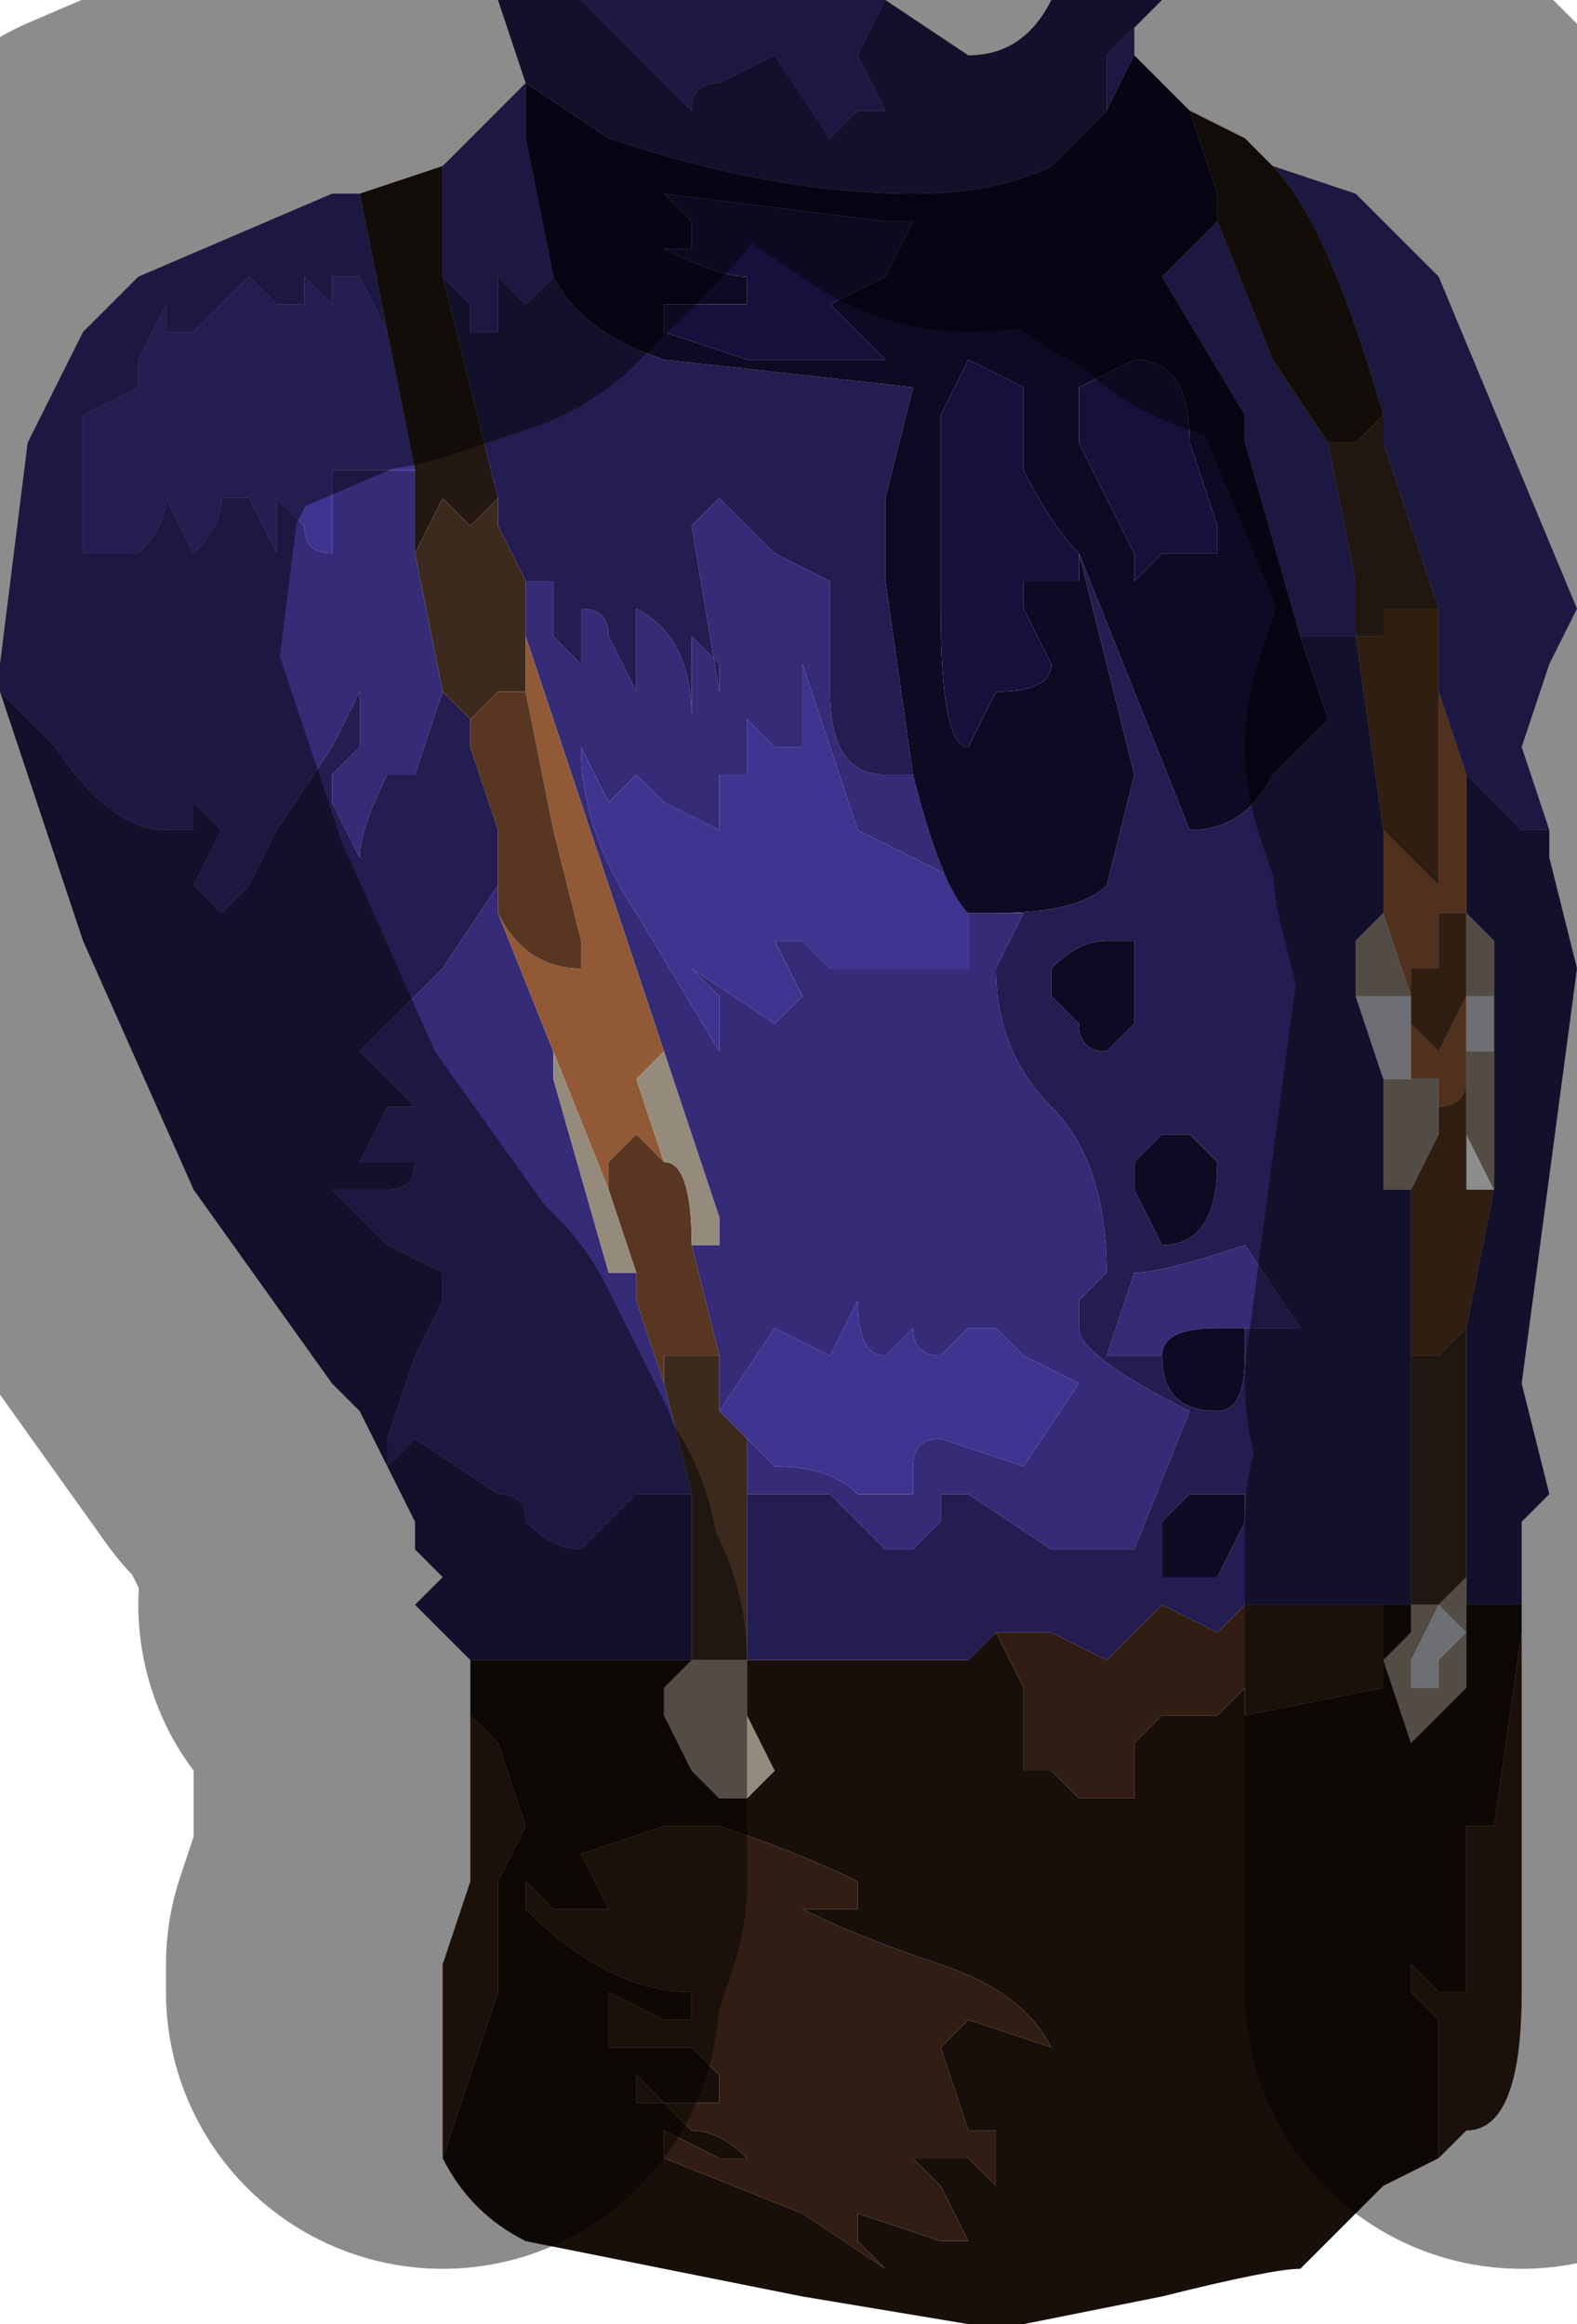 <?xml version="1.0" encoding="UTF-8" standalone="no"?>
<svg xmlns:xlink="http://www.w3.org/1999/xlink" height="4.2px" width="2.85px" xmlns="http://www.w3.org/2000/svg">
  <g transform="matrix(1.0, 0.0, 0.0, 1.0, 1.5, 2.2)">
    <path d="M0.55 -2.1 L0.55 -2.1 0.5 -2.0 0.5 -2.1 0.55 -2.15 0.55 -2.1 M-0.55 -2.05 L-0.55 -1.95 -0.5 -1.7 -0.55 -1.65 -0.55 -1.65 -0.6 -1.7 -0.6 -1.6 -0.65 -1.6 -0.65 -1.65 -0.7 -1.7 -0.7 -1.9 -0.55 -2.05 M0.15 -0.8 Q0.2 -0.6 0.25 -0.55 L0.25 -0.55 0.35 -0.55 0.3 -0.45 Q0.3 -0.3 0.4 -0.2 0.5 -0.1 0.5 0.1 L0.45 0.15 0.45 0.2 Q0.45 0.25 0.65 0.35 L0.55 0.6 0.5 0.6 0.45 0.6 Q0.4 0.6 0.4 0.6 L0.25 0.5 0.2 0.5 0.2 0.55 0.15 0.6 0.1 0.6 0.05 0.55 0.0 0.5 -0.1 0.5 -0.15 0.5 -0.15 0.4 -0.1 0.45 Q0.0 0.45 0.05 0.5 L0.15 0.5 0.15 0.45 Q0.15 0.4 0.2 0.4 L0.35 0.45 0.45 0.3 0.35 0.25 0.3 0.2 Q0.25 0.2 0.25 0.2 L0.2 0.25 Q0.15 0.25 0.15 0.2 L0.1 0.25 Q0.05 0.25 0.05 0.15 L0.0 0.25 -0.1 0.2 -0.2 0.35 -0.2 0.25 -0.25 0.05 -0.2 0.05 -0.2 0.0 -0.25 -0.15 -0.3 -0.3 -0.3 -0.3 -0.55 -1.05 -0.55 -1.1 -0.55 -1.15 -0.5 -1.15 -0.5 -1.05 -0.45 -1.0 -0.45 -1.1 Q-0.4 -1.1 -0.4 -1.05 L-0.35 -0.95 Q-0.35 -0.95 -0.35 -1.0 L-0.35 -1.1 Q-0.25 -1.05 -0.25 -0.9 L-0.25 -1.0 -0.25 -1.05 -0.2 -1.0 -0.2 -0.95 -0.25 -1.25 -0.2 -1.3 -0.1 -1.2 0.0 -1.15 0.0 -0.95 Q0.0 -0.8 0.1 -0.8 L0.15 -0.8 M0.85 -1.05 L0.75 -1.4 0.75 -1.45 0.6 -1.7 0.65 -1.75 0.7 -1.8 0.8 -1.55 0.9 -1.4 0.95 -1.15 0.95 -1.05 0.95 -1.05 0.85 -1.05 M0.8 -1.9 L0.95 -1.85 1.1 -1.7 1.35 -1.1 1.3 -1.0 1.25 -0.85 1.3 -0.7 1.25 -0.7 1.15 -0.8 1.15 -0.8 1.1 -0.95 1.1 -1.1 1.0 -1.4 1.0 -1.45 Q0.9 -1.8 0.8 -1.9 M-1.5 -0.95 L-1.5 -1.0 -1.45 -1.4 -1.35 -1.6 -1.25 -1.7 -0.9 -1.85 -0.85 -1.85 -0.8 -1.6 -0.85 -1.7 -0.9 -1.7 -0.9 -1.65 -0.95 -1.7 -0.95 -1.75 -0.95 -1.65 -1.0 -1.65 -1.05 -1.7 -1.1 -1.65 -1.15 -1.6 -1.2 -1.6 -1.2 -1.65 -1.25 -1.55 -1.25 -1.5 -1.35 -1.45 -1.35 -1.2 -1.35 -1.2 -1.25 -1.2 Q-1.2 -1.25 -1.2 -1.3 L-1.15 -1.2 Q-1.1 -1.25 -1.1 -1.3 L-1.05 -1.3 -1.0 -1.2 -1.0 -1.3 -0.95 -1.25 Q-0.95 -1.2 -0.9 -1.2 L-0.9 -1.3 -0.9 -1.35 -0.85 -1.35 -0.8 -1.35 -0.75 -1.35 -0.75 -1.2 -0.7 -0.95 -0.75 -0.8 -0.8 -0.8 Q-0.85 -0.7 -0.85 -0.65 L-0.9 -0.75 -0.9 -0.8 -0.85 -0.85 -0.85 -0.95 -0.9 -0.85 -1.0 -0.7 -1.05 -0.6 -1.1 -0.55 -1.1 -0.55 -1.15 -0.6 -1.1 -0.7 -1.15 -0.75 -1.15 -0.7 -1.2 -0.7 Q-1.3 -0.7 -1.4 -0.85 L-1.5 -0.95 M0.1 -2.2 L0.05 -2.1 0.1 -2.0 0.05 -2.0 0.0 -1.95 -0.1 -2.1 -0.2 -2.05 Q-0.25 -2.05 -0.25 -2.0 L-0.25 -2.0 -0.4 -2.15 -0.45 -2.2 0.1 -2.2 M0.25 -0.6 L0.05 -0.7 0.0 -0.85 -0.05 -1.0 -0.05 -0.85 -0.1 -0.85 -0.15 -0.9 -0.15 -0.95 -0.15 -0.8 -0.2 -0.8 -0.2 -0.7 -0.3 -0.75 -0.35 -0.8 -0.4 -0.75 -0.45 -0.85 -0.45 -0.85 Q-0.45 -0.7 -0.35 -0.55 L-0.2 -0.3 -0.2 -0.4 -0.25 -0.45 -0.1 -0.35 -0.1 -0.35 -0.05 -0.4 -0.1 -0.5 -0.05 -0.5 0.0 -0.45 0.05 -0.45 0.1 -0.45 0.2 -0.45 0.25 -0.45 0.25 -0.6 M0.75 0.2 L0.7 0.2 Q0.6 0.2 0.6 0.25 L0.5 0.25 0.55 0.1 Q0.6 0.1 0.75 0.05 L0.85 0.2 0.75 0.2 M-0.5 -0.3 L-0.5 -0.25 -0.4 0.1 -0.35 0.1 -0.35 0.15 -0.3 0.3 -0.25 0.5 -0.25 0.5 -0.3 0.5 -0.35 0.5 -0.4 0.55 -0.45 0.6 Q-0.5 0.6 -0.55 0.55 -0.55 0.5 -0.6 0.5 L-0.75 0.4 -0.8 0.45 -0.8 0.4 -0.75 0.25 -0.7 0.15 -0.7 0.1 -0.8 0.05 -0.9 -0.05 -0.9 -0.05 -0.8 -0.05 Q-0.75 -0.05 -0.75 -0.1 L-0.85 -0.1 -0.8 -0.2 -0.75 -0.2 -0.8 -0.25 -0.85 -0.3 -0.7 -0.45 -0.6 -0.6 -0.6 -0.55 -0.5 -0.3 M-0.6 -0.55 L-0.6 -0.55" fill="#352b77" fill-rule="evenodd" stroke="none"/>
    <path d="M0.55 -2.15 L0.5 -2.1 0.5 -2.0 0.4 -1.9 Q0.3 -1.85 0.15 -1.85 -0.1 -1.85 -0.4 -1.95 L-0.55 -2.05 -0.6 -2.2 -0.45 -2.2 -0.4 -2.15 -0.25 -2.0 -0.25 -2.0 Q-0.25 -2.05 -0.2 -2.05 L-0.1 -2.1 0.0 -1.95 0.05 -2.0 0.1 -2.0 0.05 -2.1 0.1 -2.2 0.25 -2.1 Q0.35 -2.1 0.4 -2.2 L0.6 -2.2 0.55 -2.15 M-0.5 -1.7 Q-0.45 -1.6 -0.3 -1.55 L0.15 -1.5 0.1 -1.3 0.1 -1.15 0.15 -0.8 0.1 -0.8 Q0.0 -0.8 0.0 -0.95 L0.0 -1.15 -0.1 -1.2 -0.2 -1.3 -0.25 -1.25 -0.2 -0.95 -0.2 -1.0 -0.25 -1.05 -0.25 -1.0 -0.25 -0.9 Q-0.25 -1.05 -0.35 -1.1 L-0.35 -1.0 Q-0.35 -0.95 -0.35 -0.95 L-0.4 -1.05 Q-0.4 -1.1 -0.45 -1.1 L-0.45 -1.0 -0.5 -1.05 -0.5 -1.15 -0.55 -1.15 -0.55 -1.1 -0.55 -1.15 -0.6 -1.25 -0.6 -1.3 -0.7 -1.7 -0.65 -1.65 -0.65 -1.6 -0.6 -1.6 -0.6 -1.7 -0.55 -1.65 -0.55 -1.65 -0.5 -1.7 M0.25 -0.55 Q0.3 -0.55 0.3 -0.55 0.45 -0.55 0.5 -0.6 L0.55 -0.8 0.45 -1.2 0.45 -1.2 0.55 -0.95 Q0.65 -0.7 0.65 -0.7 0.75 -0.7 0.8 -0.8 L0.9 -0.9 0.85 -1.05 0.95 -1.05 0.95 -1.05 1.0 -0.7 1.0 -0.55 0.95 -0.5 0.95 -0.4 1.0 -0.25 1.0 -0.25 1.0 -0.05 1.05 -0.05 1.05 0.25 1.05 0.7 1.0 0.7 0.9 0.7 0.8 0.7 0.75 0.7 0.7 0.75 0.6 0.7 Q0.6 0.7 0.55 0.75 L0.5 0.8 0.4 0.75 0.3 0.75 0.25 0.8 0.15 0.8 0.0 0.8 -0.1 0.8 -0.15 0.8 -0.15 0.5 -0.1 0.5 0.0 0.5 0.05 0.55 0.1 0.6 0.15 0.6 0.2 0.55 0.2 0.5 0.25 0.5 0.4 0.6 Q0.4 0.6 0.45 0.6 L0.5 0.6 0.55 0.6 0.65 0.35 Q0.45 0.25 0.45 0.2 L0.45 0.15 0.5 0.1 Q0.5 -0.1 0.4 -0.2 0.3 -0.3 0.3 -0.45 L0.35 -0.55 0.25 -0.55 0.25 -0.55 M1.3 -0.7 L1.3 -0.65 1.35 -0.45 1.25 0.3 1.3 0.5 1.25 0.55 1.25 0.65 1.25 0.7 1.2 0.7 1.15 0.7 1.15 0.65 Q1.15 0.55 1.15 0.2 L1.2 -0.05 1.2 -0.05 1.2 -0.3 1.2 -0.4 1.2 -0.5 1.15 -0.55 1.15 -0.8 1.15 -0.8 1.25 -0.7 1.3 -0.7 M-0.65 0.8 L-0.65 0.8 -0.75 0.7 -0.7 0.65 -0.75 0.6 -0.75 0.55 -0.8 0.45 -0.8 0.45 -0.85 0.35 -0.9 0.3 -1.15 -0.05 -1.35 -0.5 -1.5 -0.95 -1.4 -0.85 Q-1.3 -0.7 -1.2 -0.7 L-1.15 -0.7 -1.15 -0.75 -1.1 -0.7 -1.15 -0.6 -1.1 -0.55 -1.1 -0.55 -1.05 -0.6 -1.0 -0.7 -0.9 -0.85 -0.85 -0.95 -0.85 -0.85 -0.9 -0.8 -0.9 -0.75 -0.85 -0.65 Q-0.85 -0.7 -0.8 -0.8 L-0.75 -0.8 -0.7 -0.95 -0.65 -0.9 -0.65 -0.85 -0.6 -0.7 -0.6 -0.65 -0.6 -0.6 -0.7 -0.45 -0.85 -0.3 -0.8 -0.25 -0.75 -0.2 -0.8 -0.2 -0.85 -0.1 -0.75 -0.1 Q-0.75 -0.05 -0.8 -0.05 L-0.9 -0.05 -0.9 -0.05 -0.8 0.05 -0.7 0.1 -0.7 0.15 -0.75 0.25 -0.8 0.4 -0.8 0.45 -0.75 0.4 -0.6 0.5 Q-0.55 0.5 -0.55 0.55 -0.5 0.6 -0.45 0.6 L-0.4 0.55 -0.35 0.5 -0.3 0.5 -0.25 0.5 -0.25 0.65 -0.25 0.8 -0.25 0.8 -0.35 0.8 -0.45 0.8 -0.55 0.8 -0.65 0.8 M0.1 -2.2 L0.1 -2.2 M0.45 -0.35 Q0.45 -0.3 0.5 -0.3 L0.55 -0.35 0.55 -0.5 0.5 -0.5 Q0.45 -0.5 0.4 -0.45 L0.4 -0.4 0.45 -0.35 M0.55 -0.05 L0.6 0.05 Q0.7 0.05 0.7 -0.1 L0.65 -0.15 0.6 -0.15 0.55 -0.1 0.55 -0.05 M0.6 0.25 Q0.6 0.35 0.7 0.35 0.75 0.35 0.75 0.25 L0.75 0.2 0.85 0.2 0.75 0.05 Q0.6 0.1 0.55 0.1 L0.5 0.25 0.6 0.25 M0.65 0.5 L0.6 0.55 0.6 0.65 0.65 0.65 0.7 0.65 0.75 0.55 0.75 0.5 0.65 0.5 M-0.25 0.8 L-0.25 0.8" fill="#231d51" fill-rule="evenodd" stroke="none"/>
    <path d="M0.25 -0.6 L0.25 -0.45 0.2 -0.45 0.1 -0.45 0.05 -0.45 0.0 -0.45 -0.05 -0.5 -0.1 -0.5 -0.05 -0.4 -0.1 -0.35 -0.1 -0.35 -0.25 -0.45 -0.2 -0.4 -0.2 -0.3 -0.35 -0.55 Q-0.45 -0.7 -0.45 -0.85 L-0.45 -0.85 -0.4 -0.75 -0.35 -0.8 -0.3 -0.75 -0.2 -0.7 -0.2 -0.8 -0.15 -0.8 -0.15 -0.95 -0.15 -0.9 -0.1 -0.85 -0.05 -0.85 -0.05 -1.0 0.0 -0.85 0.05 -0.7 0.25 -0.6 M-0.2 0.35 L-0.1 0.2 0.0 0.25 0.05 0.15 Q0.05 0.25 0.1 0.25 L0.15 0.2 Q0.15 0.25 0.2 0.25 L0.25 0.2 Q0.25 0.2 0.3 0.2 L0.35 0.25 0.45 0.3 0.35 0.45 0.2 0.4 Q0.15 0.4 0.15 0.45 L0.15 0.5 0.05 0.5 Q0.0 0.45 -0.1 0.45 L-0.15 0.4 -0.2 0.35 M-0.75 -1.35 L-0.8 -1.35 -0.85 -1.35 -0.9 -1.35 -0.9 -1.3 -0.9 -1.2 Q-0.95 -1.2 -0.95 -1.25 L-1.0 -1.3 -1.0 -1.2 -1.05 -1.3 -1.1 -1.3 Q-1.1 -1.25 -1.15 -1.2 L-1.2 -1.3 Q-1.2 -1.25 -1.25 -1.2 L-1.35 -1.2 -1.35 -1.2 -1.35 -1.45 -1.25 -1.5 -1.25 -1.55 -1.2 -1.65 -1.2 -1.6 -1.15 -1.6 -1.1 -1.65 -1.05 -1.7 -1.0 -1.65 -0.95 -1.65 -0.95 -1.75 -0.95 -1.7 -0.9 -1.65 -0.9 -1.7 -0.85 -1.7 -0.8 -1.6 -0.8 -1.6 -0.75 -1.35" fill="#403491" fill-rule="evenodd" stroke="none"/>
    <path d="M0.7 -1.8 L0.7 -1.85 0.65 -2.0 0.75 -1.95 0.8 -1.9 Q0.9 -1.8 1.0 -1.45 L0.95 -1.4 0.9 -1.4 0.8 -1.55 0.7 -1.8 M-0.85 -1.85 L-0.7 -1.9 -0.7 -1.7 -0.6 -1.3 -0.6 -1.3 -0.65 -1.25 -0.7 -1.3 -0.7 -1.3 -0.75 -1.2 -0.75 -1.35 -0.8 -1.6 -0.8 -1.6 -0.85 -1.85" fill="#231812" fill-rule="evenodd" stroke="none"/>
    <path d="M0.5 -2.0 L0.55 -2.1 0.55 -2.1 0.65 -2.0 0.65 -2.0 0.7 -1.85 0.7 -1.8 0.65 -1.75 0.6 -1.7 0.75 -1.45 0.75 -1.4 0.85 -1.05 0.9 -0.9 0.8 -0.8 Q0.75 -0.7 0.65 -0.7 0.65 -0.7 0.55 -0.95 L0.45 -1.2 0.45 -1.2 0.55 -0.8 0.5 -0.6 Q0.45 -0.55 0.3 -0.55 0.3 -0.55 0.25 -0.55 0.2 -0.6 0.15 -0.8 L0.1 -1.15 0.1 -1.3 0.15 -1.5 -0.3 -1.55 Q-0.45 -1.6 -0.5 -1.7 L-0.55 -1.95 -0.55 -2.05 -0.4 -1.95 Q-0.1 -1.85 0.15 -1.85 0.3 -1.85 0.4 -1.9 L0.5 -2.0 M-0.55 -2.05 L-0.55 -2.05 M0.1 -1.8 L-0.3 -1.85 -0.25 -1.8 -0.25 -1.75 -0.3 -1.75 Q-0.2 -1.7 -0.15 -1.7 L-0.15 -1.65 -0.25 -1.65 -0.3 -1.65 -0.3 -1.6 -0.15 -1.55 0.0 -1.55 0.1 -1.55 0.05 -1.6 0.0 -1.65 0.0 -1.65 0.1 -1.7 0.15 -1.8 0.1 -1.8 M0.2 -1.35 L0.2 -1.1 Q0.2 -0.85 0.25 -0.85 L0.3 -0.95 0.3 -0.95 Q0.4 -0.95 0.4 -1.0 L0.35 -1.1 0.35 -1.15 0.45 -1.15 0.45 -1.2 Q0.4 -1.25 0.35 -1.35 L0.35 -1.5 0.25 -1.55 0.2 -1.45 0.2 -1.35 M0.45 -1.4 L0.55 -1.2 0.55 -1.15 0.6 -1.2 0.7 -1.2 0.7 -1.25 0.65 -1.4 Q0.65 -1.55 0.55 -1.55 L0.45 -1.5 0.45 -1.4 M0.45 -0.35 L0.4 -0.4 0.4 -0.45 Q0.45 -0.5 0.5 -0.5 L0.55 -0.5 0.55 -0.35 0.5 -0.3 Q0.45 -0.3 0.45 -0.35 M0.55 -0.05 L0.55 -0.1 0.6 -0.15 0.65 -0.15 0.7 -0.1 Q0.7 0.05 0.6 0.05 L0.55 -0.05 M0.75 0.2 L0.75 0.25 Q0.75 0.35 0.7 0.35 0.6 0.35 0.6 0.25 0.6 0.2 0.7 0.2 L0.75 0.2 M0.65 0.5 L0.75 0.5 0.75 0.55 0.7 0.65 0.65 0.65 0.6 0.65 0.6 0.55 0.65 0.5" fill="#0d0a23" fill-rule="evenodd" stroke="none"/>
    <path d="M0.45 -1.4 L0.45 -1.5 0.55 -1.55 Q0.65 -1.55 0.65 -1.4 L0.7 -1.25 0.7 -1.2 0.6 -1.2 0.55 -1.15 0.55 -1.2 0.45 -1.4 M0.2 -1.35 L0.2 -1.45 0.25 -1.55 0.35 -1.5 0.35 -1.35 Q0.4 -1.25 0.45 -1.2 L0.45 -1.15 0.35 -1.15 0.35 -1.1 0.4 -1.0 Q0.4 -0.95 0.3 -0.95 L0.3 -0.95 0.25 -0.85 Q0.2 -0.85 0.2 -1.1 L0.2 -1.35 M0.1 -1.8 L0.15 -1.8 0.1 -1.7 0.0 -1.65 0.0 -1.65 0.05 -1.6 0.1 -1.55 0.0 -1.55 -0.15 -1.55 -0.3 -1.6 -0.3 -1.65 -0.25 -1.65 -0.15 -1.65 -0.15 -1.7 Q-0.2 -1.7 -0.3 -1.75 L-0.25 -1.75 -0.25 -1.8 -0.3 -1.85 0.1 -1.8" fill="#16113c" fill-rule="evenodd" stroke="none"/>
    <path d="M0.9 -1.4 L0.95 -1.4 1.0 -1.45 1.0 -1.4 1.1 -1.1 1.0 -1.1 1.0 -1.05 0.95 -1.05 0.95 -1.15 0.9 -1.4 M-0.15 0.5 L-0.15 0.8 -0.2 0.8 -0.25 0.8 -0.25 0.65 -0.25 0.5 -0.25 0.5 -0.3 0.3 -0.3 0.25 -0.25 0.25 -0.2 0.25 -0.2 0.25 -0.2 0.35 -0.15 0.4 -0.15 0.5 M1.05 0.7 L1.05 0.25 1.1 0.25 1.15 0.2 1.15 0.2 Q1.15 0.55 1.15 0.65 L1.1 0.7 1.05 0.7 M-0.6 -1.3 L-0.6 -1.25 -0.55 -1.15 -0.55 -1.1 -0.55 -1.05 -0.55 -1.0 -0.55 -0.95 -0.6 -0.95 -0.65 -0.9 -0.65 -0.9 -0.65 -0.9 -0.7 -0.95 -0.75 -1.2 -0.7 -1.3 -0.7 -1.3 -0.65 -1.25 -0.6 -1.3 -0.6 -1.3" fill="#3c2a1f" fill-rule="evenodd" stroke="none"/>
    <path d="M1.0 -0.7 L1.0 -0.7 1.1 -0.6 1.1 -0.8 1.1 -0.95 1.15 -0.8 1.15 -0.55 1.15 -0.4 1.15 -0.35 1.15 -0.25 Q1.15 -0.2 1.1 -0.2 L1.1 -0.25 1.05 -0.25 1.05 -0.4 1.0 -0.55 1.0 -0.7 M1.1 -0.55 L1.1 -0.45 Q1.05 -0.45 1.05 -0.45 L1.05 -0.45 Q1.05 -0.4 1.05 -0.35 L1.1 -0.3 1.15 -0.4 1.15 -0.55 1.1 -0.55 M-0.55 -1.05 L-0.3 -0.3 -0.35 -0.25 -0.3 -0.1 -0.35 -0.15 -0.4 -0.1 -0.4 -0.05 -0.5 -0.3 -0.5 -0.3 -0.6 -0.55 Q-0.55 -0.45 -0.45 -0.45 L-0.45 -0.5 -0.5 -0.7 -0.55 -0.95 -0.55 -1.0 -0.55 -1.05" fill="#915936" fill-rule="evenodd" stroke="none"/>
    <path d="M0.95 -1.05 L1.0 -1.05 1.0 -1.1 1.1 -1.1 1.1 -0.95 1.1 -0.8 1.1 -0.6 1.0 -0.7 1.0 -0.7 0.95 -1.05 M1.1 -0.25 L1.1 -0.2 Q1.15 -0.2 1.15 -0.25 L1.15 -0.15 1.15 -0.05 1.2 -0.05 1.15 0.2 1.15 0.2 1.1 0.25 1.05 0.25 1.05 -0.05 1.1 -0.15 1.1 -0.25 M1.1 -0.55 L1.15 -0.55 1.15 -0.4 1.1 -0.3 1.05 -0.35 Q1.05 -0.4 1.05 -0.45 L1.05 -0.45 Q1.05 -0.45 1.1 -0.45 L1.1 -0.55 M-0.25 0.05 L-0.2 0.25 -0.2 0.25 -0.25 0.25 -0.3 0.25 -0.3 0.3 -0.35 0.15 -0.35 0.1 -0.35 0.1 -0.4 -0.05 -0.4 -0.05 -0.4 -0.1 -0.35 -0.15 -0.3 -0.1 Q-0.25 -0.1 -0.25 0.05 M-0.65 -0.9 L-0.65 -0.9 -0.65 -0.9 -0.6 -0.95 -0.55 -0.95 -0.5 -0.7 -0.45 -0.5 -0.45 -0.45 Q-0.55 -0.45 -0.6 -0.55 L-0.6 -0.55 -0.6 -0.65 -0.6 -0.7 -0.65 -0.85 -0.65 -0.9" fill="#583621" fill-rule="evenodd" stroke="none"/>
    <path d="M1.0 -0.55 L1.05 -0.4 1.0 -0.4 0.95 -0.4 0.95 -0.5 1.0 -0.55 M1.05 -0.25 L1.1 -0.25 1.1 -0.15 1.05 -0.05 1.0 -0.05 1.0 -0.25 1.05 -0.25 M1.15 -0.4 L1.15 -0.55 1.2 -0.5 1.2 -0.4 1.15 -0.4 M1.2 -0.3 L1.2 -0.05 1.2 -0.05 1.15 -0.15 1.15 -0.25 1.15 -0.3 1.2 -0.3 M1.15 0.65 L1.15 0.7 1.15 0.85 1.05 0.95 1.0 0.8 1.05 0.75 1.05 0.7 1.1 0.7 1.15 0.65 M1.1 0.7 L1.05 0.8 1.05 0.85 1.1 0.85 1.1 0.8 1.15 0.75 1.1 0.7 M-0.3 -0.3 L-0.3 -0.3 -0.25 -0.15 -0.2 0.0 -0.2 0.05 -0.25 0.05 Q-0.25 -0.1 -0.3 -0.1 L-0.35 -0.25 -0.3 -0.3 M-0.35 0.1 L-0.4 0.1 -0.5 -0.25 -0.5 -0.3 -0.5 -0.3 -0.4 -0.05 -0.4 -0.05 -0.35 0.1 -0.35 0.1 M-0.15 0.8 L-0.15 0.85 -0.15 0.9 -0.1 1.0 -0.15 1.05 -0.2 1.05 -0.25 1.0 -0.3 0.9 -0.3 0.85 -0.25 0.8 -0.25 0.8 -0.2 0.8 -0.15 0.8" fill="#958b7d" fill-rule="evenodd" stroke="none"/>
    <path d="M1.25 0.7 L1.25 0.75 1.2 1.1 1.15 1.1 1.15 1.4 1.1 1.4 1.05 1.35 1.05 1.4 1.1 1.45 1.1 1.55 1.1 1.7 1.0 1.75 0.85 1.9 Q0.8 1.9 0.6 1.95 L0.35 2.0 0.25 2.0 -0.05 1.95 -0.05 1.95 -0.55 1.85 Q-0.65 1.8 -0.7 1.7 L-0.65 1.55 -0.6 1.4 -0.6 1.2 -0.55 1.1 -0.6 0.95 -0.65 0.9 -0.65 0.9 -0.65 0.8 -0.55 0.8 -0.45 0.8 -0.35 0.8 -0.25 0.8 -0.25 0.8 -0.3 0.85 -0.3 0.9 -0.25 1.0 -0.2 1.05 -0.15 1.05 -0.15 1.05 -0.1 1.0 -0.15 0.9 -0.15 0.85 -0.15 0.8 -0.1 0.8 0.0 0.8 0.15 0.8 0.25 0.8 0.3 0.75 0.35 0.85 0.35 1.0 0.4 1.0 0.45 1.05 0.55 1.05 0.55 0.95 0.6 0.9 Q0.65 0.9 0.7 0.9 L0.75 0.85 0.75 0.9 1.0 0.85 1.0 0.7 1.05 0.7 1.05 0.75 1.0 0.8 1.05 0.95 1.15 0.85 1.15 0.7 1.2 0.7 1.25 0.7 M0.05 1.25 L0.05 1.2 Q-0.05 1.15 -0.2 1.1 L-0.25 1.1 -0.3 1.1 -0.45 1.15 -0.4 1.25 -0.5 1.25 -0.55 1.2 -0.55 1.25 Q-0.4 1.4 -0.25 1.4 L-0.25 1.45 -0.3 1.45 -0.4 1.4 -0.4 1.45 -0.4 1.5 -0.35 1.5 -0.3 1.5 -0.3 1.5 -0.25 1.5 -0.2 1.55 -0.25 1.55 -0.2 1.55 -0.2 1.6 -0.25 1.6 -0.3 1.6 -0.35 1.55 -0.35 1.6 -0.3 1.6 -0.25 1.65 Q-0.2 1.65 -0.15 1.7 L-0.2 1.7 -0.3 1.65 -0.3 1.7 -0.05 1.8 0.1 1.9 0.05 1.85 0.05 1.8 0.2 1.85 0.25 1.85 0.2 1.75 0.15 1.7 0.2 1.7 0.25 1.7 0.3 1.75 0.3 1.65 0.25 1.65 0.2 1.5 0.25 1.45 0.4 1.5 Q0.35 1.4 0.2 1.35 0.05 1.3 -0.05 1.25 L0.05 1.25" fill="#190f0a" fill-rule="evenodd" stroke="none"/>
    <path d="M1.25 0.75 L1.25 1.25 1.25 1.4 Q1.25 1.65 1.15 1.65 L1.1 1.7 1.1 1.55 1.1 1.45 1.05 1.4 1.05 1.35 1.1 1.4 1.15 1.4 1.15 1.1 1.2 1.1 1.25 0.75 M-0.7 1.7 L-0.7 1.45 -0.7 1.4 -0.7 1.35 -0.65 1.2 -0.65 0.95 -0.65 0.9 -0.6 0.95 -0.55 1.1 -0.6 1.2 -0.6 1.4 -0.65 1.55 -0.7 1.7 M0.3 0.75 L0.4 0.75 0.5 0.8 0.55 0.75 Q0.6 0.7 0.6 0.7 L0.7 0.75 0.75 0.7 0.8 0.7 0.9 0.7 1.0 0.7 1.0 0.85 0.75 0.9 0.75 0.85 0.7 0.9 Q0.65 0.9 0.6 0.9 L0.55 0.95 0.55 1.05 0.45 1.05 0.4 1.0 0.35 1.0 0.35 0.85 0.3 0.75 M0.05 1.25 L-0.05 1.25 Q0.05 1.3 0.2 1.35 0.35 1.4 0.4 1.5 L0.25 1.45 0.2 1.5 0.25 1.65 0.3 1.65 0.3 1.75 0.25 1.7 0.2 1.7 0.15 1.7 0.2 1.75 0.25 1.85 0.2 1.85 0.05 1.8 0.05 1.85 0.1 1.9 -0.05 1.8 -0.3 1.7 -0.3 1.65 -0.2 1.7 -0.15 1.7 Q-0.2 1.65 -0.25 1.65 L-0.3 1.6 -0.35 1.6 -0.35 1.55 -0.3 1.6 -0.25 1.6 -0.2 1.6 -0.2 1.55 -0.25 1.55 -0.2 1.55 -0.25 1.5 -0.3 1.5 -0.3 1.5 -0.35 1.5 -0.4 1.5 -0.4 1.45 -0.4 1.4 -0.3 1.45 -0.25 1.45 -0.25 1.4 Q-0.4 1.4 -0.55 1.25 L-0.55 1.2 -0.5 1.25 -0.4 1.25 -0.45 1.15 -0.3 1.1 -0.25 1.1 -0.2 1.1 Q-0.05 1.15 0.05 1.2 L0.05 1.25" fill="#311d13" fill-rule="evenodd" stroke="none"/>
    <path d="M1.05 -0.4 L1.05 -0.25 1.0 -0.25 1.0 -0.25 0.95 -0.4 1.0 -0.4 1.05 -0.4 M1.15 -0.35 L1.15 -0.4 1.2 -0.4 1.2 -0.3 1.15 -0.3 1.15 -0.35 M1.1 0.7 L1.15 0.75 1.1 0.8 1.1 0.85 1.05 0.85 1.05 0.8 1.1 0.7" fill="#c6cbd4" fill-rule="evenodd" stroke="none"/>
    <path d="M0.55 -2.1 L0.55 -2.15 0.6 -2.2 M-0.55 -2.05 L-0.55 -2.05 -0.7 -1.9 -0.85 -1.85 -0.9 -1.85 -1.25 -1.7 -1.35 -1.6 -1.45 -1.4 -1.5 -1.0 -1.5 -0.95 -1.35 -0.5 -1.15 -0.05 -0.9 0.3 -0.85 0.35 -0.8 0.45 -0.8 0.45 -0.75 0.55 -0.75 0.6 -0.7 0.65 -0.75 0.7 -0.65 0.8 -0.65 0.8 -0.65 0.9 -0.65 0.9 -0.65 0.95 -0.65 1.2 -0.7 1.35 -0.7 1.4 M0.65 -2.0 L0.65 -2.0 0.55 -2.1 M0.65 -2.0 L0.75 -1.95 0.8 -1.9 0.95 -1.85 1.1 -1.7 1.35 -1.1 1.3 -1.0 1.25 -0.85 1.3 -0.7 1.3 -0.65 1.35 -0.45 1.25 0.3 1.3 0.5 1.25 0.55 1.25 0.65 1.25 0.7 1.25 0.75 1.25 1.25 1.25 1.4 M0.4 -2.2 Q0.35 -2.1 0.25 -2.1 L0.1 -2.2 M-0.6 -2.2 L-0.55 -2.05" fill="none" stroke="#000000" stroke-linecap="round" stroke-linejoin="round" stroke-opacity="0.451" stroke-width="1.0"/>
  </g>
</svg>
